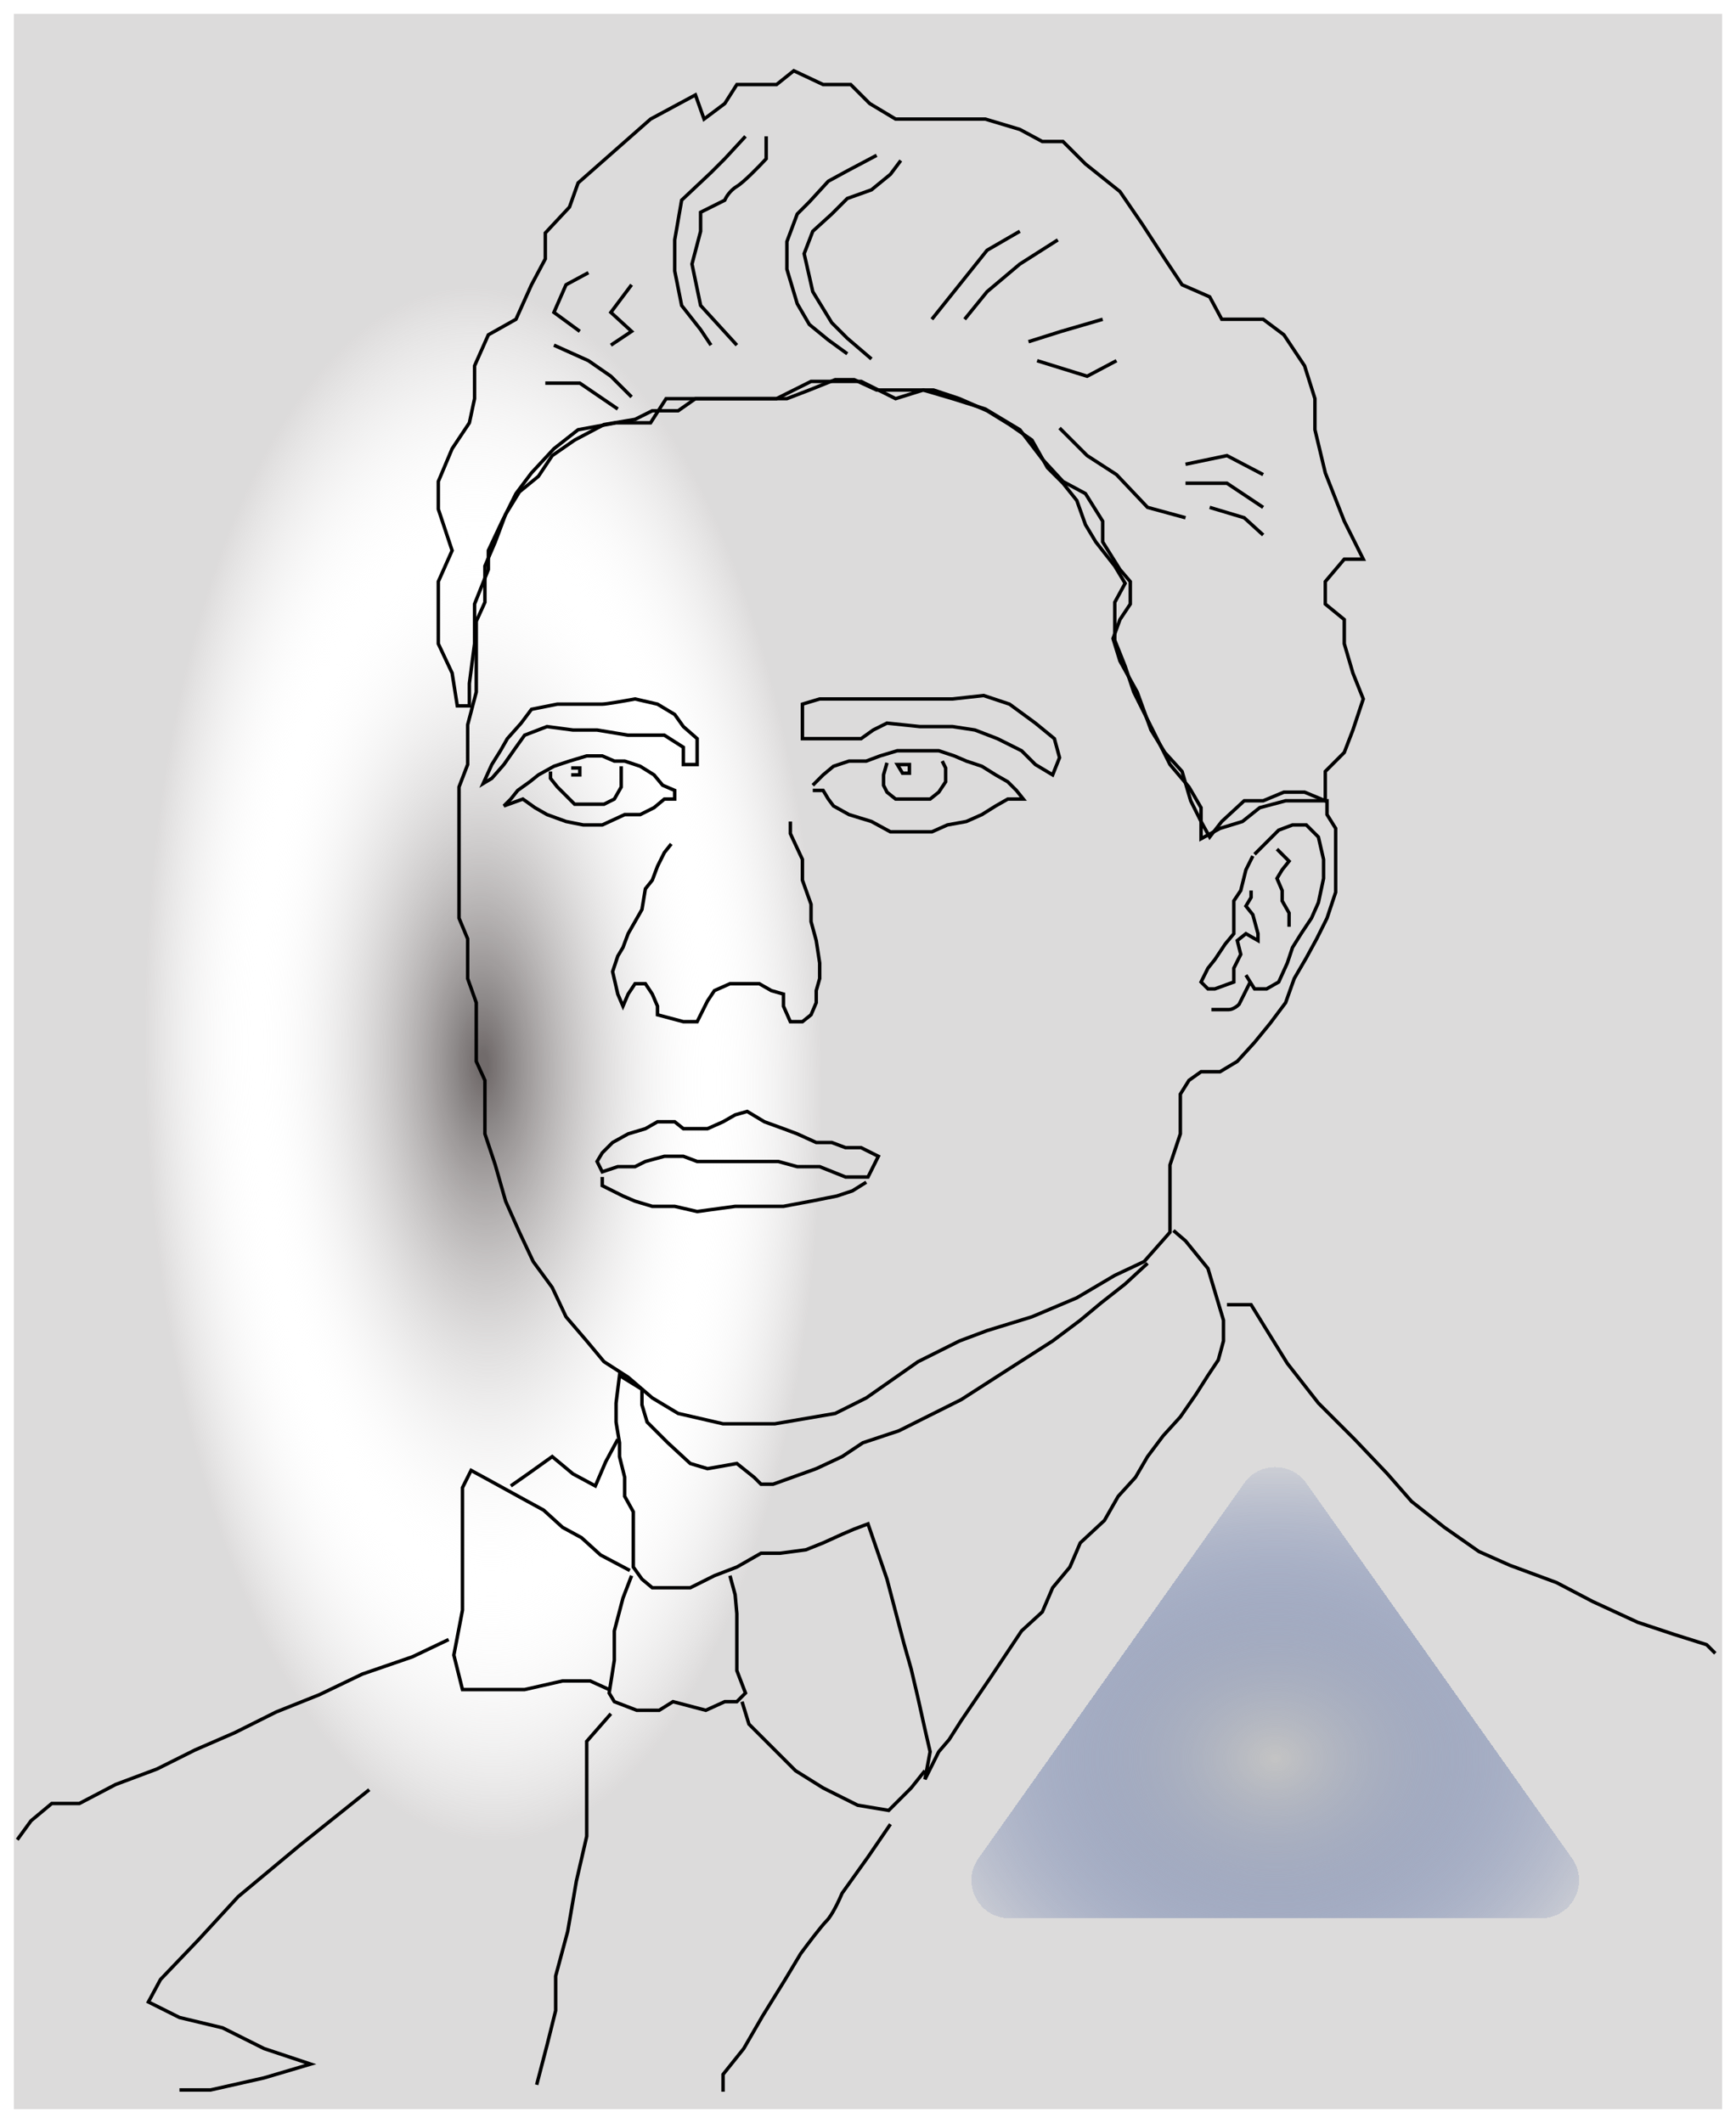 <svg width="503" height="615" viewBox="0 0 503 615" fill="none" xmlns="http://www.w3.org/2000/svg">
<g filter="url(#filter0_d_402_6)">
<rect x="4" width="495" height="607" fill="url(#paint0_angular_402_6)" shape-rendering="crispEdges"/>
</g>
<g filter="url(#filter1_d_402_6)">
<path d="M360.524 425.67C364.908 419.482 374.092 419.482 378.476 425.67L455.497 534.391C460.657 541.676 455.448 551.75 446.521 551.75H292.479C283.552 551.75 278.343 541.676 283.503 534.391L360.524 425.67Z" fill="url(#paint1_diamond_402_6)" shape-rendering="crispEdges"/>
</g>
<path d="M179 118.5L168 111H158M183 115L177 109L170.5 104.5L160.5 100M168 96L160.5 90.5L164 82.5L170.5 79M177 100L183 96L177 90.5L183 82.5M300.5 104.5L315 109L323.5 104.5M307 124L315 132L323.5 137.5L332.5 147L343.5 150M350.5 147L360.5 150L366 155M343.5 140H355.5L366 147M343.5 134.5L355.5 132L366 137.5" stroke="black"/>
<path d="M298 99L307.5 96L319.5 92.5" stroke="black"/>
<path d="M213.5 100L203 88.5L200.5 76.5L203 67V61.5L210 58C210.333 57.167 211.5 55.2 213.5 54C215.5 52.8 220 48.167 222 46V39.5M206 100L203 95.5L197.5 88.5L195.5 78.5V69.5L197.5 58L206 50L210 46L216 39.5M270 92.5L286 72.5L295.5 67M279.5 92.5L286 84.5L295.5 76.5L306.5 69.5" stroke="black"/>
<path d="M107 518.5L87 534.5L69 549.5L57.5 562L46.5 573.5L43 580L52 584.5L64.5 587.5L76.5 593.5L90 598L76.5 602L61 605.5H52" stroke="black"/>
<path d="M177 496.5L170 504.5V516V532L167 545L164.5 559.5L161 572.5V582.5L158.5 592.5L155.5 604" stroke="black"/>
<path d="M130 475L119.5 480L105 485L92.5 491L80 496L68 502L56.5 507L45.5 512.5L33.5 517L23 522.5H15L9 527.5L5 533" stroke="black"/>
<path d="M258 528.5L251.5 538L244 548.5C243.167 550.5 241.1 554.9 239.5 556.5C237.9 558.1 233.833 563.5 232 566L227.5 573.5L221 584L215.5 593.5L209.5 601V606" stroke="black"/>
<path d="M355.5 378H362.5L366.5 384.5L373 395L382 406.5L392.5 417L402 427L409 435L418.5 442.5L428.5 449.5L437.5 453.5L451 458.5L461.5 464L474.5 470L485 473.5L494.5 476.5L497 479" stroke="black"/>
<path d="M148 430.5L153 427L160 422L166 427L172.5 430.5L175.5 423.5L179 417" stroke="black"/>
<path d="M176.5 489.5L171 487H163L152 489.5H142H134L131.5 479.5L134 466.5V458V447.5V440V431L136.5 426L142 429L152 434.5L157.5 437.5L163 442.5L168.5 445.5L174 450.5L182.5 455" stroke="black"/>
<path d="M215 493L217 499.5L224 506.5L230.5 513L238.5 518L248.5 523L257.5 524.5L264 518L268 513" stroke="black"/>
<path d="M183 456.5L180.5 463L178 472.5V481L176.5 490.5L178 493L184.5 495.5H191L195 493L204.5 495.5L210 493H213.5L216 490.5L213.5 484V476V467.5L213 462L211.5 456.5" stroke="black"/>
<path d="M332.5 366L326 372L319 377.5L313 382.5L305 388.5L292.5 396.5L278.5 405.5L260.5 414.5L250 418L244 422L236.5 425.5L224 430H220.5L218.5 428L213.5 424L205 425.5L200 424L193.5 418L187.5 412L186 407V402.5L179.5 398.5L178.5 406.5V412L179.5 418V422L181 428V433.5L183.5 438V444.5V450V454L186 457.5L189 460H193.5H200L207 456.5L213.5 454L220.5 450H226L233.5 449L238.5 447L244 444.5L247.5 443L251.5 441.5L257 457.5L259.5 467L262 476.5L264 483.5L266 492L268 501L269.5 507.5L268 515.5L272 507.5L275 504L278.5 498.5L287 486L296 472.5L302 467L305 460L310 454L313 447L320 440.5L324 433.5L329 428L332.5 422L337 416L342 410.5L346.5 404L350 398.5L353 394L354.5 388.5V382.5L350 367.5L343.5 359.5L340 356.5" stroke="black"/>
<path d="M373.5 268.5V264.5L371.5 261V258L370 254.5L371.5 252L373.5 249.5L371.5 247.5L370 246" stroke="black"/>
<path d="M363.5 247.5L367 244L370.5 240.5L374.5 239H378.5L382 242.5L383.5 249V254.5L382 261.5L380 266L377 270.5L374.5 274.5L373 279L370.5 284.5L367 286.5H363.5L362.25 284.5M361 282.5L362.25 284.5M362.25 284.5L359 291C358.5 291.5 357.2 292.5 356 292.5C354.8 292.5 352.167 292.5 351 292.5" stroke="black"/>
<path d="M363 248L361 252L359.5 258L357.5 261V265V270.5L355 273.5L352 278L350 280.5L348 284.5L350 286.5H352L357.5 284.5V280.5L359.5 276.5L358.5 272.5L361 270.5L364.5 272.5V270.5L363 265L361 262.5L362.5 260V258" stroke="black"/>
<path d="M194.5 244.5L192.5 247L190.5 251L189 255L187 257.5L186 263.5L184 267L182 270.5L180.5 274.5L179 277L177.5 281.5L179 288L180.5 291.5L182 288L184 285H187L189 288L190.5 291.5V294L198 296H202L205 290L207 287L211.5 285H216H220L223.5 287L227 288V291.5L229 296H232.5L235 294L236.5 290.5V287L237.5 283.5V279L236.5 272.5L235 267V262L232.5 255V249L229 241.5V238M174.5 341V343.5L180.5 346.5L184 348L189 349.5H195.5L202 351L213 349.5H220H227L235 348L242.5 346.5L247 345L251 342.5M198 216.5L192.5 213H182L173 211.5H166L158.5 210.5L152 213L149.5 216.5L146 221.5L142.5 225.5L140 227L142.5 221.5L145 217.5L147 214L151 209.5L154 205.5L161.5 204H168C169.667 204 173.3 204 174.5 204C175.7 204 181.333 203 184 202.5L190.5 204L195.5 207L198 210.5L202 214V217.5V221.5H198V216.5ZM232.5 214V209.5V204L237.5 202.5H247H255.5H265H276L285 201.5L292.5 204L300 209.5L305.5 214L307 219.5L305 224.5L300 221.5L296 217.5L289 214L282.5 211.5L276 210.5H266.5L257 209.5L253 211.5L249.5 214H245H237.5H232.5ZM173 336.5L174.5 334L177.5 331L182 328.5L187 327L190.5 325H195.5L198 327H202H205L209.5 325L213 323L216.5 322L221.5 325L227 327L231 328.5L236.5 331H241L245 332.5H249.5L254.5 335L253 338L251.5 341H249.5H245L237.5 338H231L225.5 336.5H220H214.5H209.5H202L198 335H192.5L187 336.5L184 338H179L174.5 339.5L173 336.5Z" stroke="black"/>
<path d="M263.5 224H261.5L260 221.5H261.5H263.5V224Z" stroke="black"/>
<path d="M257 221L256 224.5V227.5L257 229.5L259.5 231.5H262.5H266H269.5L272 229.5L274 226.5V224.5V222.5L273 220.5" stroke="black"/>
<path d="M165.5 224.5H168V222.5H165.5" stroke="black"/>
<path d="M180 222V228L178 231.5L175 233H170.5H166.5L163.5 230L161.5 228L159.5 225.5V223.5" stroke="black"/>
<path d="M235.5 227.5L238.5 224.5L241.5 222L246 220.5H251L255 219L260 217.5H264.5H268H272L276.5 219L280 220.5L284.5 222L288.5 224.5L292 226.5L294.5 229L296.5 231.5H294.5H292L288.5 233.5L284.5 236L280 238L274.5 239L270 241H263.5H258L252.5 238L246 236L241.5 233.5L240 231.5L238.5 229H235.5M189.5 224.5L185.5 222L181 220.5H178L174.5 219H170L165 220.5L160.5 222L156 224.5L153.5 226.5L150 229L148 231.5L146 233.5L151.5 231.5L155 234L158.5 236L164 238L169 239H174.5L181 236H185.5L189.5 234L192.5 231.5H195.5V229L192 227.5L189.5 224.5Z" stroke="black"/>
<path d="M133 240V228L135.5 221.5V215.5V210L138 200.5V193V185.5V180L140.5 174.5V164L143.5 157L146.5 149L150.5 142.5L156 138L160 132L166.5 127.5L175 123L184 121.5L189 119H196.5L201.5 115.5H209.5H214H221.5H228L234.5 113L242 110H247.5L254 113H261.5H270.5L278 115.5L286 119L292.5 123L299 127.5L303.5 135.5L308 140L312 145L314.5 152L317.5 157L323 164L326 169L323 174.5V180V185.5L326 193L328.5 200.5L331.5 206.5L339 221.5L344.5 228L348 234V243L353.5 240L360 238L365 234L372.5 232H378.5H384.5V236L387 240V246.5V253V258.5L384.5 266L381.5 272L378.5 277.5L375 283.5L372.5 290.5L368 296.5L363.5 302L358.5 307.5L353.5 310.5H348L344.5 313L342 317V328.5L339 337.5V348V357L331.5 365.5L323 369.5L312 376L299 381.5L286 385.5L278 388.5L266 394.5L251 405L242 409.5L224.5 412.5H209.5L196.5 409.5L189 405L182 399L175 394.5L170 388.5L164 381.5L160 373L154.5 365.5L150.5 357L146.5 348L143.5 337.5L140.5 328.5V321V313L138 307.5V302V296.5V290.5L135.5 283.5V277.5V272L133 266V253V240Z" stroke="black"/>
<path d="M384 223.5V232L378 229.5H372L366 232H360.5L354 238L350.5 242.5L348 238L345 232L342.5 223.5L337.5 218L333.5 211.5L329.5 200.5L324.5 191.5L322.5 185L324.5 179.5L327.5 175V168.5L324.5 165L319.5 157V151L314.5 143L308 139.5L302 133L295.5 124.5L285.5 118.5L276 115.5L267.5 113L259.5 115.5L249.5 110.5H242H235L225 115.5H213.5H201.5H193L188.5 122.5H178.5L167.5 124.5L160.5 130L154 137L149.5 143L145.5 151L141.5 159.5V165L137.5 175V186.5L136 198V204.5H132.5L131 195L127 186.5V179.5V168.5L131 159.5L127 147.5V139.5L131 130L136 122.5L137.5 115.5V106L141.5 97L149.5 92.5L154 82.5L158 75V67.5L165 60L167.5 53L188.5 34.5L201.5 27.5L204 34.5L210 30L213.5 24.5H225L230 20.5L238.5 24.5H246.5L252 30L259.5 34.5H267.5H276H285.5L295.5 37.5L302 41H308L314.5 47.5L324.5 55.5L331 65L337.5 75L342.5 82.5L350.5 86L354 92.5H366L372 97L378 106L381 115.5V124.5L384 137L389.5 151L395 162H389.5L384 168.5V175L389.5 179.5V186.5L392 195L395 202.5L392 211.5L389.5 218L384 223.5Z" stroke="black"/>
<path d="M245.5 102.5L240 98.5L234.5 94L231 88L228 78V70L231 62L234.5 58.5L240 52.5L245.5 49.5L254 45" stroke="black"/>
<path d="M252.5 104L245.5 98L241 93.5L235.5 84.5L233 73.5L235.5 67L241 62L245.5 57.5L252.5 55L258 50.5L261 46.5" stroke="black"/>
<defs>
<filter id="filter0_d_402_6" x="0" y="0" width="503" height="615" filterUnits="userSpaceOnUse" color-interpolation-filters="sRGB">
<feFlood flood-opacity="0" result="BackgroundImageFix"/>
<feColorMatrix in="SourceAlpha" type="matrix" values="0 0 0 0 0 0 0 0 0 0 0 0 0 0 0 0 0 0 127 0" result="hardAlpha"/>
<feOffset dy="4"/>
<feGaussianBlur stdDeviation="2"/>
<feComposite in2="hardAlpha" operator="out"/>
<feColorMatrix type="matrix" values="0 0 0 0 0 0 0 0 0 0 0 0 0 0 0 0 0 0 0.25 0"/>
<feBlend mode="normal" in2="BackgroundImageFix" result="effect1_dropShadow_402_6"/>
<feBlend mode="normal" in="SourceGraphic" in2="effect1_dropShadow_402_6" result="shape"/>
</filter>
<filter id="filter1_d_402_6" x="261.46" y="405.029" width="216.08" height="170.721" filterUnits="userSpaceOnUse" color-interpolation-filters="sRGB">
<feFlood flood-opacity="0" result="BackgroundImageFix"/>
<feColorMatrix in="SourceAlpha" type="matrix" values="0 0 0 0 0 0 0 0 0 0 0 0 0 0 0 0 0 0 127 0" result="hardAlpha"/>
<feOffset dy="4"/>
<feGaussianBlur stdDeviation="10"/>
<feComposite in2="hardAlpha" operator="out"/>
<feColorMatrix type="matrix" values="0 0 0 0 0 0 0 0 0 0 0 0 0 0 0 0 0 0 0.25 0"/>
<feBlend mode="normal" in2="BackgroundImageFix" result="effect1_dropShadow_402_6"/>
<feBlend mode="normal" in="SourceGraphic" in2="effect1_dropShadow_402_6" result="shape"/>
</filter>
<radialGradient id="paint0_angular_402_6" cx="0" cy="0" r="1" gradientUnits="userSpaceOnUse" gradientTransform="translate(140 304) rotate(178.903) scale(130.524 299.947)">
<stop offset="0.011" stop-color="#716B6B"/>
<stop offset="0.502" stop-color="white" stop-opacity="0"/>
<stop offset="0.751" stop-color="#B9B6B6" stop-opacity="0.493"/>
</radialGradient>
<radialGradient id="paint1_diamond_402_6" cx="0" cy="0" r="1" gradientUnits="userSpaceOnUse" gradientTransform="translate(369.5 505.5) rotate(90) scale(92.5 113.5)">
<stop stop-color="#C4C4C4"/>
<stop offset="1" stop-color="#13368F" stop-opacity="0"/>
</radialGradient>
</defs>
</svg>
